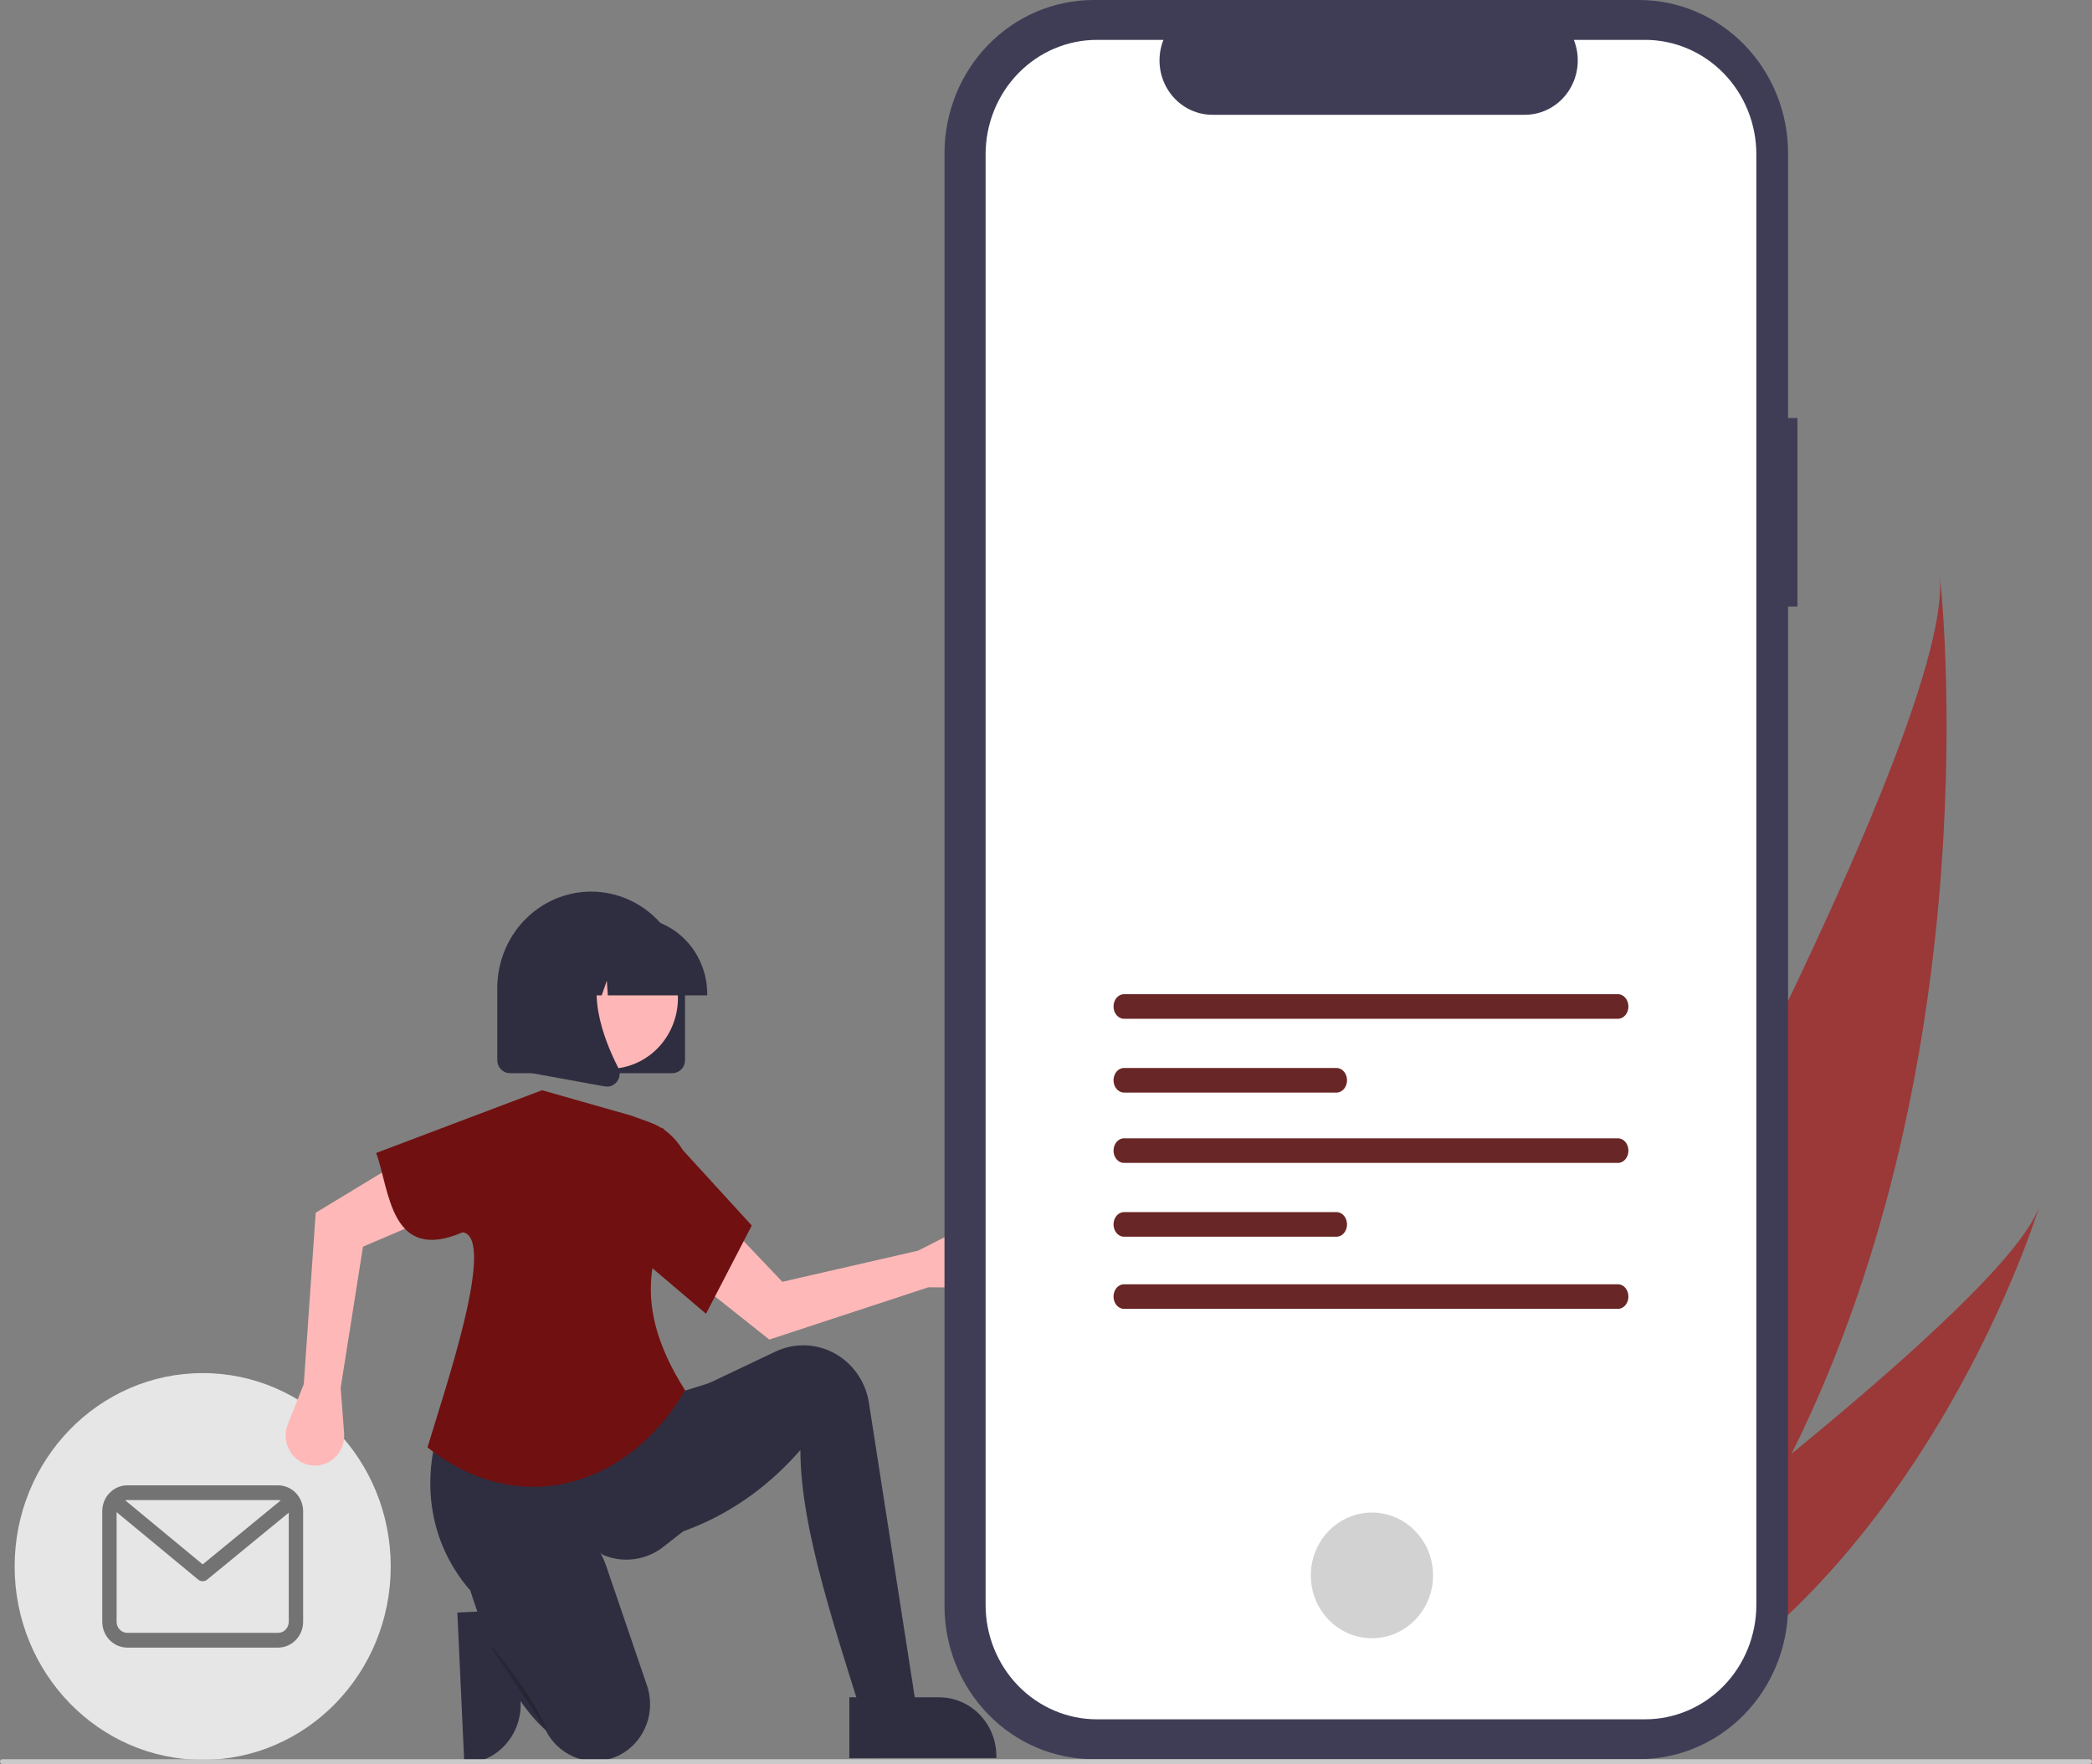 <svg width="236" height="199" viewBox="0 0 236 199" fill="none" xmlns="http://www.w3.org/2000/svg">
<rect x="0" y="0" width="236" height="199" fill="#808080" stroke="none"/>
<g clip-path="url(#clip0_149_226)">
<path d="M58.252 181.582L58.732 191.986L58.732 191.987C58.813 193.745 58.211 195.465 57.059 196.767C55.907 198.07 54.3 198.848 52.589 198.932L52.38 198.942L51.594 181.907L58.252 181.582Z" fill="#2F2E41"/>
<path d="M202.104 163.998C197.285 173.669 191.173 183.022 183.439 191.487C183.267 191.678 183.094 191.864 182.919 192.054L164.595 183.134C164.707 182.942 164.83 182.727 164.962 182.492C172.833 168.643 220.347 84.165 218.845 65.032C219.02 66.61 224.652 118.796 202.104 163.998Z" fill="#9B3838"/>
<path d="M186.974 193.208C186.717 193.358 186.454 193.505 186.19 193.646L172.444 186.955C172.636 186.814 172.86 186.649 173.117 186.462C177.328 183.353 189.851 174.024 202.104 163.999C215.272 153.225 228.131 141.648 230.04 136.123C229.652 137.39 217.6 175.906 186.974 193.208Z" fill="#9B3838"/>
<path d="M22.865 198.526C34.581 198.526 44.079 188.76 44.079 176.712C44.079 164.664 34.581 154.897 22.865 154.897C11.149 154.897 1.652 164.664 1.652 176.712C1.652 188.76 11.149 198.526 22.865 198.526Z" fill="#E6E6E6"/>
<path d="M31.363 167.558H14.368C13.617 167.558 12.897 167.866 12.366 168.412C11.835 168.958 11.537 169.698 11.536 170.47V182.953C11.537 183.726 11.835 184.466 12.366 185.012C12.897 185.558 13.617 185.865 14.368 185.866H31.363C32.114 185.865 32.834 185.558 33.365 185.012C33.896 184.466 34.195 183.726 34.196 182.953V170.47C34.195 169.698 33.896 168.958 33.365 168.412C32.834 167.866 32.114 167.558 31.363 167.558ZM31.363 169.222C31.464 169.222 31.565 169.236 31.664 169.262L22.867 176.478L14.123 169.248C14.204 169.231 14.286 169.222 14.368 169.222H31.363ZM31.363 184.202H14.368C14.046 184.201 13.738 184.07 13.51 183.836C13.283 183.602 13.155 183.284 13.154 182.953V170.582L22.358 178.193C22.502 178.311 22.68 178.376 22.864 178.376C23.048 178.377 23.226 178.313 23.37 178.195L32.577 170.642V182.953C32.577 183.284 32.449 183.602 32.221 183.836C31.993 184.07 31.685 184.201 31.363 184.202Z" fill="black" fill-opacity="0.5"/>
<path d="M104.733 145.217L109.48 145.257C109.96 145.262 110.435 145.158 110.873 144.954C111.31 144.749 111.699 144.449 112.012 144.075C112.325 143.7 112.554 143.26 112.685 142.784C112.815 142.309 112.844 141.81 112.767 141.323C112.685 140.798 112.485 140.3 112.181 139.87C111.878 139.439 111.481 139.088 111.022 138.844C110.562 138.6 110.054 138.471 109.537 138.466C109.02 138.461 108.509 138.581 108.046 138.816L103.569 141.088L88.259 144.599L81.7 137.703L77.933 144.084L86.784 151.116L104.733 145.217Z" fill="#FFB8B8"/>
<path d="M103.844 195.647L98.251 196.753C94.432 184.371 90.293 172.645 90.293 163.575C84.887 169.762 78.184 173.302 70.29 174.413L71.15 160.7L77.603 157.161L87.479 152.474C88.343 152.064 89.276 151.826 90.227 151.775C92.076 151.675 93.895 152.281 95.335 153.478C96.775 154.675 97.734 156.377 98.026 158.257L103.844 195.647Z" fill="#2F2E41"/>
<path d="M77.065 172.754L74.836 174.496C73.878 175.245 72.746 175.724 71.552 175.884C70.358 176.044 69.145 175.88 68.032 175.409C61.648 170.488 57.112 171.939 53.002 179.367C48.071 173.645 46.854 165.38 51.255 156.829L75.667 157.382L80.614 155.834L77.065 172.754Z" fill="#2F2E41"/>
<path d="M68.935 198.381C67.536 198.823 66.031 198.746 64.682 198.161C63.333 197.577 62.227 196.523 61.558 195.185C59.364 193.198 57.513 190.353 55.908 186.893C54.756 184.355 53.767 181.742 52.946 179.071C51.836 175.543 53.693 171.688 57.151 170.632C57.253 170.601 57.358 170.571 57.463 170.544C62.078 169.325 66.818 172.063 68.396 176.687L72.984 190.132C73.255 190.926 73.371 191.768 73.326 192.608C73.281 193.449 73.075 194.272 72.72 195.031C72.366 195.789 71.869 196.469 71.26 197.03C70.65 197.592 69.938 198.024 69.166 198.303C69.089 198.33 69.013 198.356 68.935 198.381Z" fill="#2F2E41"/>
<path opacity="0.2" d="M55.126 185.362C55.126 185.362 60.503 191.555 61.579 195.094L55.126 185.362Z" fill="black"/>
<path d="M34.272 156.134L32.472 160.651C32.29 161.108 32.207 161.6 32.229 162.094C32.251 162.587 32.377 163.07 32.599 163.508C32.821 163.946 33.133 164.329 33.514 164.63C33.895 164.931 34.334 165.143 34.803 165.252C35.307 165.368 35.831 165.362 36.333 165.232C36.834 165.102 37.299 164.854 37.689 164.506C38.08 164.158 38.386 163.72 38.583 163.229C38.779 162.737 38.86 162.205 38.82 161.675L38.432 156.557L40.95 140.636L49.613 136.936L45.252 130.968L35.615 136.806L34.272 156.134Z" fill="#FFB8B8"/>
<path d="M77.28 156.829C71.1 167.504 58.78 171.638 48.228 163.279C50.084 157.007 56.077 139.674 52.206 139.01C43.986 142.555 43.974 134.232 42.436 130.066L61.149 122.988L71.258 125.864L73.33 126.62C74.679 127.112 75.848 128.017 76.682 129.213C77.515 130.409 77.973 131.839 77.992 133.311C73.746 139.619 70.602 146.349 77.28 156.829Z" fill="#701010"/>
<path d="M79.646 148.203L72.226 141.9L74.699 127.191L84.808 138.25L79.646 148.203Z" fill="#701010"/>
<path d="M202.776 47.159H201.715V17.288C201.715 12.703 199.944 8.306 196.791 5.064C193.638 1.821 189.362 0 184.903 0H123.361C118.902 0 114.626 1.821 111.473 5.064C108.321 8.306 106.549 12.703 106.549 17.288V181.163C106.549 185.748 108.321 190.145 111.473 193.387C114.626 196.63 118.902 198.451 123.361 198.451H184.903C189.362 198.451 193.638 196.63 196.791 193.387C199.943 190.145 201.715 185.748 201.715 181.163V68.422H202.775L202.776 47.159Z" fill="#3F3D56"/>
<path d="M185.581 4.497H177.548C177.918 5.429 178.059 6.439 177.959 7.44C177.859 8.441 177.522 9.401 176.976 10.236C176.431 11.071 175.694 11.755 174.83 12.228C173.967 12.701 173.003 12.949 172.025 12.949H136.769C135.79 12.949 134.827 12.701 133.964 12.228C133.101 11.755 132.364 11.071 131.818 10.236C131.273 9.401 130.935 8.441 130.835 7.441C130.736 6.44 130.877 5.43 131.246 4.498H123.742C120.412 4.498 117.218 5.858 114.864 8.28C112.509 10.701 111.187 13.985 111.187 17.409V181.043C111.187 184.467 112.509 187.751 114.864 190.172C117.218 192.593 120.412 193.954 123.742 193.954H185.579C188.909 193.954 192.102 192.593 194.457 190.172C196.811 187.751 198.134 184.467 198.134 181.043V17.408C198.134 13.984 196.811 10.7 194.457 8.279C192.102 5.858 188.909 4.497 185.579 4.497L185.581 4.497Z" fill="white"/>
<path d="M154.768 184.809C158.576 184.809 161.662 181.635 161.662 177.719C161.662 173.804 158.576 170.63 154.768 170.63C150.96 170.63 147.874 173.804 147.874 177.719C147.874 181.635 150.96 184.809 154.768 184.809Z" fill="#D2D2D2"/>
<path d="M126.799 112.154C126.147 112.154 125.617 112.776 125.617 113.541C125.617 114.306 126.147 114.928 126.799 114.928H182.522C183.174 114.928 183.704 114.306 183.704 113.541C183.704 112.776 183.174 112.154 182.522 112.154H126.799Z" fill="#692626"/>
<path d="M126.799 144.876C126.147 144.876 125.617 145.498 125.617 146.263C125.617 147.028 126.147 147.65 126.799 147.65H182.522C183.174 147.65 183.704 147.028 183.704 146.263C183.704 145.498 183.174 144.876 182.522 144.876H126.799Z" fill="#692626"/>
<path d="M126.799 120.478C126.147 120.478 125.617 121.1 125.617 121.865C125.617 122.63 126.147 123.253 126.799 123.253H150.777C151.429 123.253 151.959 122.63 151.959 121.865C151.959 121.1 151.429 120.478 150.777 120.478H126.799Z" fill="#692626"/>
<path d="M126.799 128.413C126.147 128.413 125.617 129.035 125.617 129.8C125.617 130.565 126.147 131.187 126.799 131.187H182.522C183.174 131.187 183.704 130.565 183.704 129.8C183.704 129.035 183.174 128.413 182.522 128.413H126.799Z" fill="#692626"/>
<path d="M126.799 136.737C126.147 136.737 125.617 137.359 125.617 138.124C125.617 138.889 126.147 139.512 126.799 139.512H150.777C151.429 139.512 151.959 138.889 151.959 138.124C151.959 137.359 151.429 136.737 150.777 136.737H126.799Z" fill="#692626"/>
<path d="M137.318 48.981H172.006C172.389 48.982 172.757 49.138 173.027 49.417C173.298 49.696 173.451 50.073 173.451 50.467V87.617C173.451 88.011 173.298 88.389 173.027 88.667C172.757 88.946 172.389 89.103 172.006 89.103H137.318C136.935 89.103 136.568 88.946 136.297 88.667C136.026 88.389 135.874 88.011 135.873 87.617V50.467C135.874 50.073 136.026 49.696 136.297 49.417C136.568 49.138 136.935 48.982 137.318 48.981Z" fill="white"/>
<path d="M164.615 81.442C164.744 81.442 164.871 81.417 164.991 81.366C165.11 81.315 165.218 81.241 165.31 81.147C165.401 81.054 165.473 80.943 165.523 80.82C165.572 80.698 165.598 80.566 165.598 80.434C165.598 80.301 165.573 80.17 165.523 80.047C165.474 79.924 165.402 79.813 165.31 79.719C165.219 79.626 165.111 79.551 164.992 79.501C164.872 79.45 164.745 79.424 164.616 79.424H144.71C144.581 79.424 144.453 79.45 144.334 79.5C144.214 79.551 144.106 79.625 144.015 79.719C143.923 79.812 143.851 79.924 143.801 80.046C143.752 80.169 143.726 80.3 143.726 80.433C143.726 80.565 143.752 80.697 143.801 80.819C143.85 80.942 143.923 81.053 144.014 81.147C144.105 81.241 144.213 81.315 144.333 81.366C144.452 81.416 144.58 81.442 144.709 81.442H164.615Z" fill="white"/>
<path d="M164.615 75.497C164.875 75.497 165.125 75.391 165.309 75.202C165.493 75.012 165.596 74.756 165.596 74.488C165.596 74.22 165.493 73.964 165.309 73.775C165.125 73.585 164.875 73.479 164.615 73.479H144.71C144.449 73.479 144.2 73.585 144.016 73.774C143.832 73.963 143.728 74.22 143.728 74.488C143.728 74.755 143.831 75.012 144.015 75.201C144.199 75.391 144.448 75.497 144.709 75.497H164.615Z" fill="white"/>
<path d="M154.662 56.642C155.884 56.642 157.078 57.014 158.094 57.712C159.109 58.41 159.901 59.402 160.368 60.563C160.836 61.723 160.958 63.001 160.72 64.233C160.482 65.465 159.893 66.596 159.03 67.485C158.166 68.373 157.065 68.978 155.867 69.223C154.669 69.468 153.427 69.342 152.299 68.861C151.17 68.381 150.205 67.567 149.527 66.522C148.848 65.478 148.486 64.25 148.486 62.993C148.488 61.309 149.139 59.695 150.297 58.504C151.455 57.314 153.025 56.644 154.662 56.642Z" fill="white"/>
<path d="M75.855 121.063H57.519C57.142 121.062 56.78 120.908 56.513 120.634C56.247 120.359 56.097 119.988 56.096 119.6V111.472C56.096 108.584 57.212 105.814 59.198 103.771C61.184 101.729 63.878 100.581 66.687 100.581C69.496 100.581 72.19 101.729 74.176 103.771C76.162 105.814 77.278 108.584 77.278 111.472V119.6C77.277 119.988 77.127 120.36 76.861 120.634C76.594 120.908 76.232 121.062 75.855 121.063Z" fill="#2F2E41"/>
<path d="M75.525 116.418C77.582 112.549 76.199 107.697 72.436 105.582C68.673 103.467 63.955 104.889 61.898 108.758C59.841 112.628 61.224 117.479 64.987 119.595C68.75 121.71 73.468 120.288 75.525 116.418Z" fill="#FFB6B6"/>
<path d="M79.783 112.285H68.571L68.456 110.63L67.881 112.285H66.155L65.927 109.004L64.788 112.285H61.447V112.122C61.45 109.838 62.333 107.649 63.904 106.033C65.474 104.418 67.604 103.51 69.825 103.507H71.406C73.627 103.51 75.756 104.418 77.327 106.033C78.897 107.649 79.781 109.838 79.783 112.122V112.285Z" fill="#2F2E41"/>
<path d="M68.48 122.58C68.395 122.58 68.311 122.572 68.228 122.557L60.018 121.067V107.114H69.055L68.832 107.382C65.718 111.116 68.064 117.17 69.739 120.446C69.862 120.686 69.918 120.957 69.898 121.228C69.878 121.499 69.784 121.758 69.628 121.977C69.496 122.164 69.324 122.316 69.124 122.42C68.924 122.525 68.704 122.58 68.48 122.58Z" fill="#2F2E41"/>
<path d="M95.814 191.471L105.943 191.47H105.944C107.656 191.47 109.298 192.17 110.508 193.415C111.719 194.659 112.399 196.348 112.399 198.108V198.324L95.814 198.325L95.814 191.471Z" fill="#2F2E41"/>
<path d="M235.735 199H0.265C0.195 199 0.127 198.971 0.078 198.92C0.028 198.869 0 198.8 0 198.727C0 198.655 0.028 198.586 0.078 198.535C0.127 198.483 0.195 198.455 0.265 198.455H235.735C235.805 198.455 235.873 198.483 235.922 198.535C235.972 198.586 236 198.655 236 198.727C236 198.8 235.972 198.869 235.922 198.92C235.873 198.971 235.805 199 235.735 199Z" fill="#CACACA"/>
</g>
<defs>
<clipPath id="clip0_149_226">
<rect width="236" height="199" fill="white"/>
</clipPath>
</defs>
</svg>
